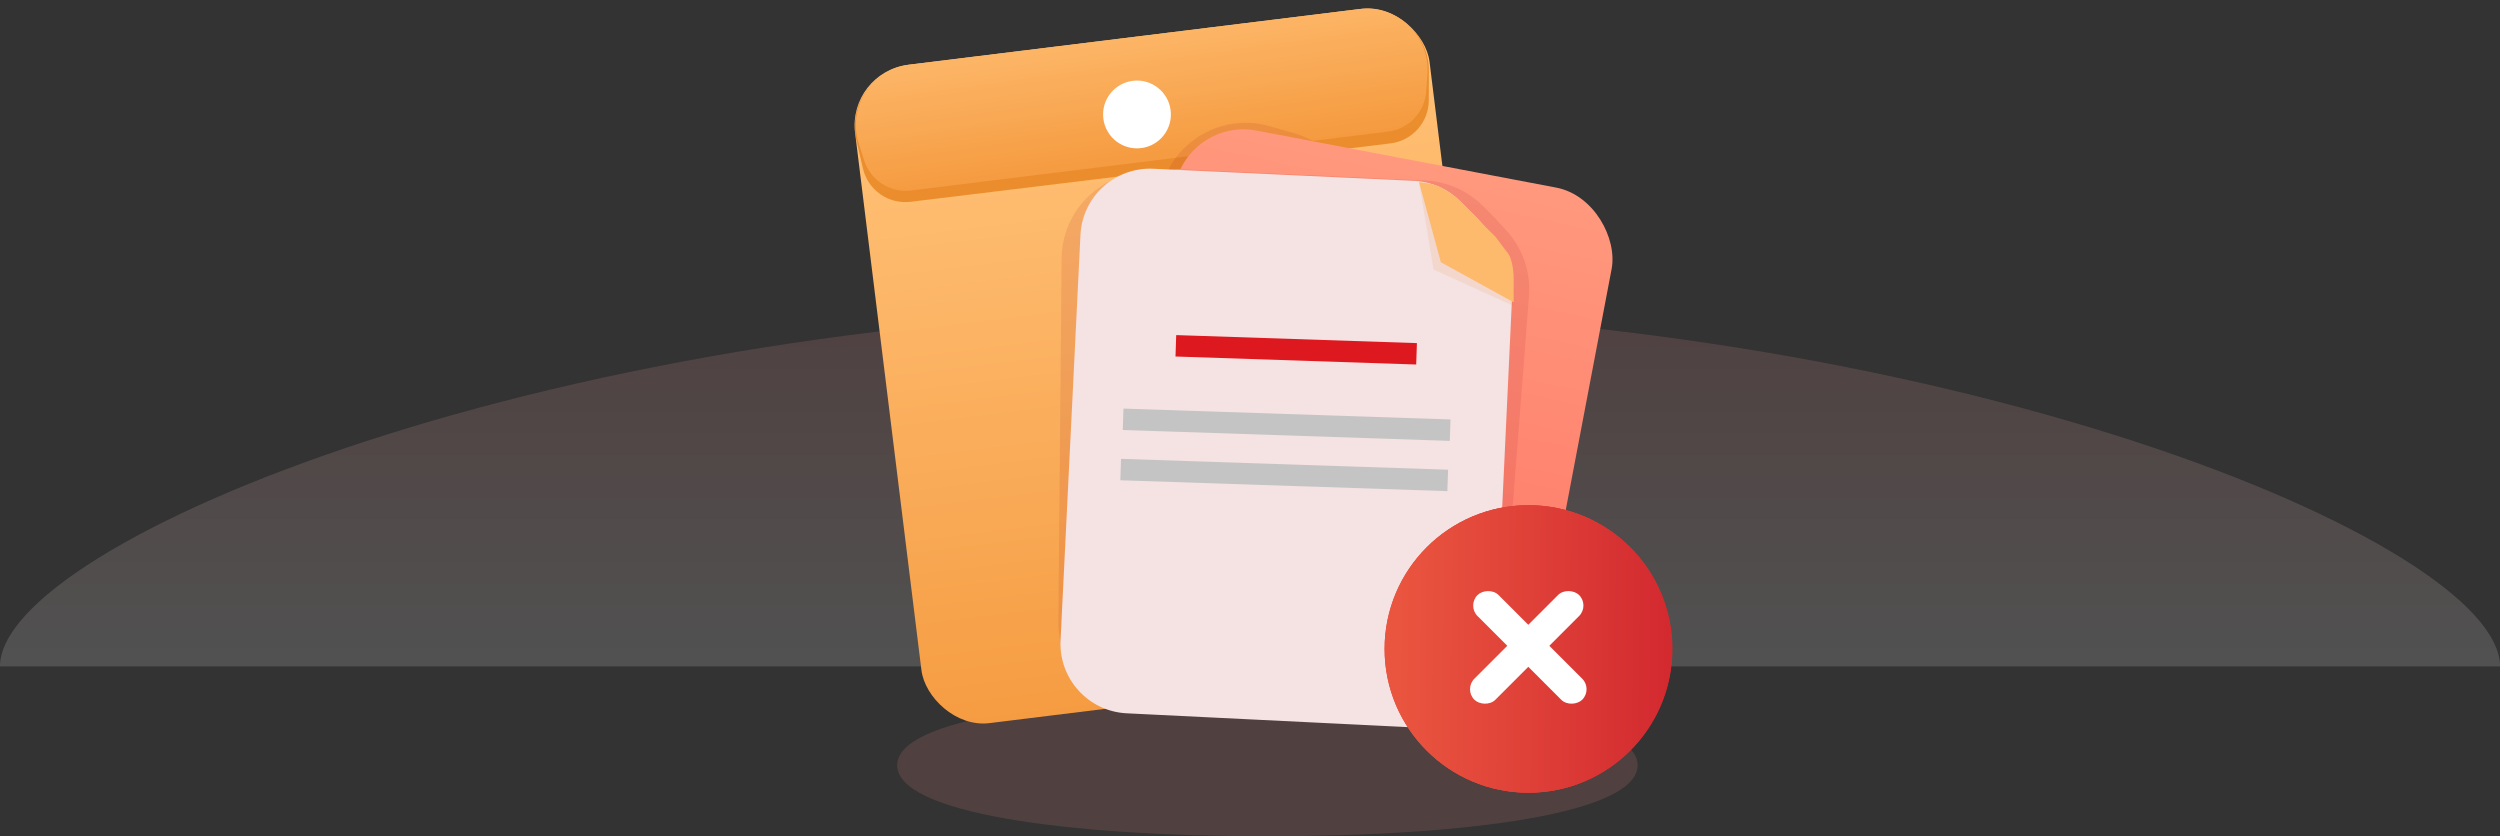 <svg width="287" height="96" viewBox="0 0 287 96" fill="none" xmlns="http://www.w3.org/2000/svg">
<rect x="0" y="0" width="287" height="96" fill="#333333" stroke="none"/>
<path d="M287 76.5C287 62.23 222.753 35.5 143.5 35.5C64.247 35.5 0 62.23 0 76.5C0 76.5 64.247 76.5 143.5 76.5C222.753 76.5 287 76.5 287 76.5Z" fill="url(#paint0_linear_4260_25841)" fill-opacity="0.15"/>
<path d="M188 87.853C188 82.412 168.972 80 145.5 80C122.028 80 103 82.412 103 87.853C103 93.295 122.028 96 145.5 96C168.972 96 188 93.295 188 87.853Z" fill="#F78D8D" fill-opacity="0.15"/>
<rect x="97.305" y="8.297" width="66.45" height="76.15" rx="7" transform="rotate(-7.039 97.305 8.297)" fill="url(#paint1_linear_4260_25841)"/>
<path d="M98.312 16.112C97.369 12.061 100.145 8.087 104.272 7.578L156.176 1.169C160.358 0.653 164.045 3.92 164.034 8.133L164.026 11.509C164.02 14.032 162.135 16.155 159.63 16.46L104.537 23.167C102.002 23.475 99.642 21.824 99.063 19.337L98.312 16.112Z" fill="#DD6E00" fill-opacity="0.6"/>
<path d="M98.596 16.514C97.249 12.333 100.041 7.958 104.401 7.42L156.03 1.045C160.406 0.505 164.186 4.097 163.869 8.495L163.725 10.504C163.553 12.886 161.721 14.815 159.35 15.107L104.589 21.869C102.207 22.163 99.953 20.724 99.217 18.44L98.596 16.514Z" fill="url(#paint2_linear_4260_25841)"/>
<circle cx="130.526" cy="13.14" r="3.892" transform="rotate(-7.039 130.526 13.14)" fill="white"/>
<path opacity="0.2" d="M133.063 22.921C133.79 16.818 139.798 12.809 145.712 14.48L148.496 15.267C151.733 16.182 154.294 18.663 155.31 21.87L169.86 67.795C172.138 74.986 165.938 82.014 158.52 80.651L136.112 76.534C130.921 75.58 127.365 70.757 127.989 65.516L133.063 22.921Z" fill="#9D031B" fill-opacity="0.5"/>
<rect x="136.389" y="13.492" width="51.019" height="62.569" rx="8" transform="rotate(10.778 136.389 13.492)" fill="url(#paint3_linear_4260_25841)"/>
<path opacity="0.2" d="M121.874 29.667C121.925 24.018 126.64 19.533 132.284 19.765L153.063 20.619C158.352 20.837 162.556 25.139 162.651 30.432L163.377 70.935C163.476 76.457 159.08 81.014 153.558 81.113L131.678 81.505C126.051 81.606 121.449 77.045 121.499 71.417L121.874 29.667Z" fill="#9D031B" fill-opacity="0.5"/>
<path opacity="0.2" d="M126.009 28.963C126.279 23.457 130.954 19.209 136.46 19.464L163.633 20.725C166.122 20.84 168.478 21.881 170.24 23.643L171.683 25.086L172.96 26.491C174.813 28.529 175.744 31.243 175.531 33.99L172.431 73.981C172.014 79.358 167.408 83.436 162.02 83.198L133.468 81.939C127.931 81.694 123.649 76.993 123.921 71.458L126.009 28.963Z" fill="#9D031B" fill-opacity="0.5"/>
<path d="M124.037 26.971C124.253 22.566 127.993 19.167 132.398 19.372L162.337 20.761C164.328 20.853 166.213 21.686 167.623 23.095L169.613 25.086L171.567 27.236C172.993 28.804 173.739 30.875 173.639 32.993L171.62 75.938C171.412 80.358 167.656 83.77 163.237 83.553L129.349 81.888C124.936 81.671 121.534 77.918 121.751 73.505L124.037 26.971Z" fill="#F5E2E2"/>
<path d="M173.773 32.614C173.773 32.279 173.355 30.105 173.266 29.687L171.922 28.015L170.353 26.58L170.13 26.342L166.994 23.415C166.994 23.415 165.937 22.829 165.202 22.579C164.306 22.274 162.902 20.906 162.902 20.906L164.574 30.942L173.773 35.123C173.923 33.59 173.773 32.949 173.773 32.614Z" fill="#DD6E00" fill-opacity="0.1"/>
<path d="M173.773 32.196C173.773 31.861 173.773 29.687 172.937 28.851L171.683 27.178L170.218 25.744L170.01 25.506L167.083 22.579C167.083 22.579 165.679 21.575 164.993 21.324C164.156 21.019 162.902 20.906 162.902 20.906L165.411 30.105L173.773 34.705V32.196Z" fill="#FDB96C"/>
<rect x="135.029" y="38.469" width="27.647" height="2.459" transform="rotate(1.905 135.029 38.469)" fill="#DE181F"/>
<rect x="128.975" y="46.906" width="37.563" height="2.459" transform="rotate(1.905 128.975 46.906)" fill="#C4C4C4"/>
<rect x="128.696" y="52.676" width="37.563" height="2.459" transform="rotate(1.905 128.696 52.676)" fill="#C4C4C4"/>
<circle cx="175.5" cy="74.5" r="16.5" fill="url(#paint4_linear_4260_25841)"/>
<rect width="16.998" height="4" rx="2" transform="matrix(-1 8.74228e-08 8.74228e-08 1 184 72.254)" fill="white"/>
<circle cx="175.448" cy="74.5" r="16.5" fill="url(#paint5_linear_4260_25841)"/>
<circle cx="175.448" cy="74.5" r="16.5" fill="url(#paint6_linear_4260_25841)"/>
<rect x="168.052" y="79.121" width="16.998" height="3.414" rx="1.707" transform="rotate(-45 168.052 79.121)" fill="white"/>
<rect width="16.998" height="3.414" rx="1.707" transform="matrix(-0.707 -0.707 -0.707 0.707 182.845 79.121)" fill="white"/>
<defs>
<linearGradient id="paint0_linear_4260_25841" x1="143.03" y1="34.056" x2="143.03" y2="76.29" gradientUnits="userSpaceOnUse">
<stop stop-color="#F78D8D"/>
<stop offset="1" stop-color="white"/>
</linearGradient>
<linearGradient id="paint1_linear_4260_25841" x1="130.287" y1="17.759" x2="130.287" y2="94.135" gradientUnits="userSpaceOnUse">
<stop stop-color="#FFBF74"/>
<stop offset="1" stop-color="#F4973B"/>
</linearGradient>
<linearGradient id="paint2_linear_4260_25841" x1="128.984" y1="-1.034" x2="131.986" y2="20.424" gradientUnits="userSpaceOnUse">
<stop stop-color="#FFBF74"/>
<stop offset="1" stop-color="#F4973B"/>
</linearGradient>
<linearGradient id="paint3_linear_4260_25841" x1="165.021" y1="-60.337" x2="161.557" y2="83.415" gradientUnits="userSpaceOnUse">
<stop stop-color="#FFC59A"/>
<stop offset="0.775" stop-color="#FF826E"/>
<stop offset="1" stop-color="#FF7062"/>
</linearGradient>
<linearGradient id="paint4_linear_4260_25841" x1="160.587" y1="74.5" x2="191.463" y2="74.853" gradientUnits="userSpaceOnUse">
<stop stop-color="#EA553F"/>
<stop offset="1" stop-color="#D32A30"/>
</linearGradient>
<linearGradient id="paint5_linear_4260_25841" x1="160.536" y1="74.5" x2="191.411" y2="74.853" gradientUnits="userSpaceOnUse">
<stop stop-color="#EA553F"/>
<stop offset="1" stop-color="#D32A30"/>
</linearGradient>
<linearGradient id="paint6_linear_4260_25841" x1="160.536" y1="74.5" x2="191.411" y2="74.853" gradientUnits="userSpaceOnUse">
<stop stop-color="#EA553F"/>
<stop offset="1" stop-color="#D32A30"/>
</linearGradient>
</defs>
</svg>
